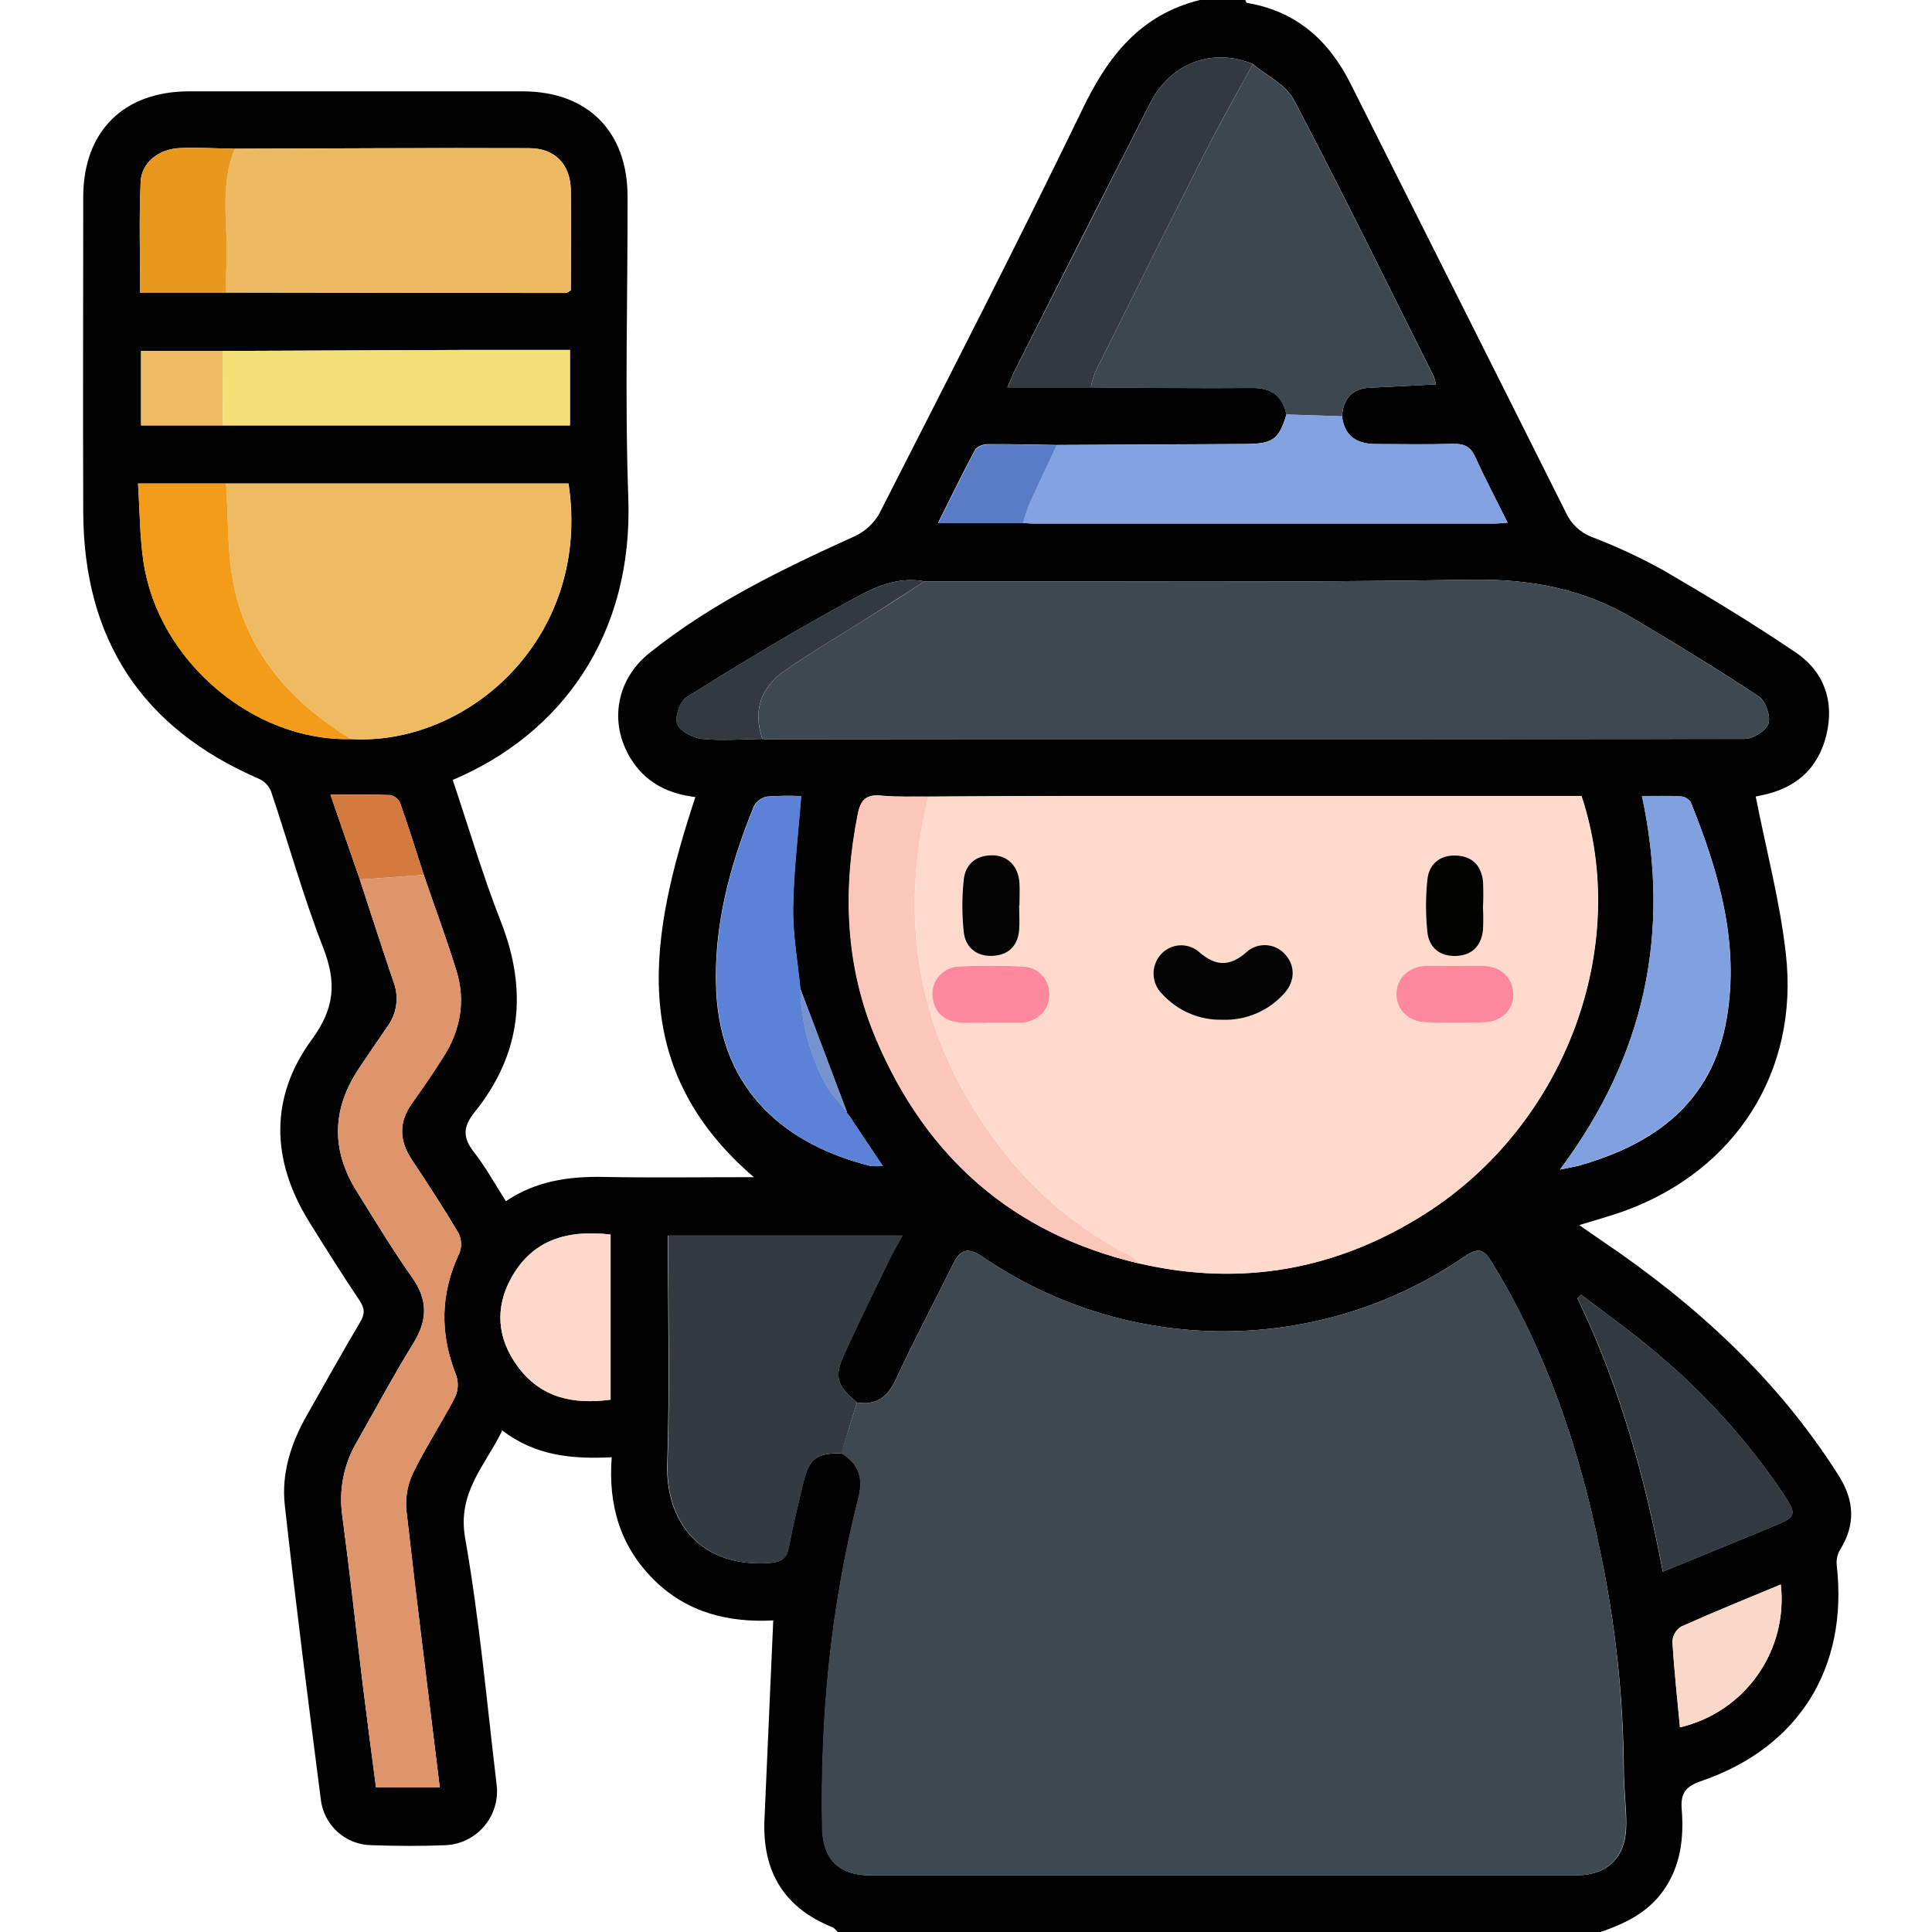 <svg width="81" height="81" viewBox="0 0 81 81" fill="none" xmlns="http://www.w3.org/2000/svg">
<g clip-path="url(#clip0_28_89)">
<path d="M35.121 81C35.053 80.934 34.995 80.842 34.912 80.805C32.873 79.991 31.957 78.469 32.05 76.295C32.171 73.536 32.294 70.777 32.419 67.936C30.595 68.035 28.815 67.635 27.399 66.218C26.009 64.827 25.493 63.112 25.646 61.096C23.998 61.177 22.463 61.046 21.058 59.973C20.343 61.448 19.16 62.566 19.503 64.493C20.103 67.912 20.411 71.384 20.823 74.836C20.859 75.145 20.831 75.458 20.741 75.756C20.651 76.053 20.5 76.329 20.299 76.566C20.098 76.803 19.849 76.996 19.57 77.133C19.291 77.269 18.986 77.347 18.676 77.361C17.649 77.403 16.619 77.396 15.591 77.361C15.057 77.358 14.543 77.159 14.148 76.8C13.752 76.442 13.503 75.95 13.447 75.419C12.92 71.318 12.397 67.214 11.94 63.106C11.791 61.77 12.202 60.5 12.87 59.329C13.612 58.026 14.336 56.714 15.102 55.426C15.309 55.078 15.292 54.851 15.072 54.52C14.341 53.427 13.637 52.315 12.946 51.198C11.364 48.633 11.3 45.999 13.075 43.58C14.039 42.266 14.113 41.18 13.55 39.733C12.71 37.584 12.095 35.347 11.357 33.158C11.257 32.931 11.076 32.749 10.85 32.648C5.945 30.529 3.509 26.795 3.49 21.468C3.474 17.065 3.49 12.663 3.49 8.26C3.49 5.515 5.178 3.83 7.92 3.83C12.587 3.83 17.254 3.83 21.921 3.83C24.626 3.83 26.304 5.504 26.311 8.217C26.32 12.435 26.192 16.657 26.342 20.873C26.548 26.626 23.542 30.77 18.981 32.699C19.647 34.68 20.236 36.697 21 38.644C22.142 41.554 21.851 44.213 19.884 46.646C19.41 47.238 19.396 47.694 19.861 48.29C20.358 48.923 20.75 49.643 21.21 50.361C22.49 49.5 23.868 49.315 25.324 49.344C27.38 49.382 29.437 49.353 31.606 49.353C26.191 44.703 27.27 39.138 29.154 33.417C28.095 33.289 27.186 32.883 26.556 31.976C25.509 30.468 25.765 28.554 27.216 27.388C29.824 25.295 32.807 23.854 35.83 22.484C36.266 22.283 36.627 21.951 36.864 21.535C39.728 15.915 42.612 10.302 45.358 4.629C46.434 2.373 47.8 0.617 50.309 0H52.207C52.231 0.043 52.251 0.117 52.281 0.122C54.347 0.468 55.714 1.691 56.63 3.522C59.636 9.511 62.65 15.491 65.648 21.484C65.861 21.959 66.254 22.329 66.74 22.515C67.77 22.909 68.772 23.375 69.737 23.909C71.62 25.006 73.487 26.135 75.29 27.357C76.483 28.165 76.92 29.413 76.566 30.837C76.211 32.261 75.252 33.068 73.829 33.349L73.609 33.395C74.049 35.634 74.629 37.8 74.874 40.002C75.43 44.916 72.766 49.059 68.135 50.76C67.535 50.979 66.915 51.144 66.211 51.364C66.585 51.622 66.88 51.831 67.179 52.033C71.103 54.686 74.536 57.83 77.089 61.867C77.746 62.905 77.804 63.924 77.145 64.974C77.032 65.168 76.983 65.393 77.005 65.616C77.497 69.921 75.423 73.267 71.324 74.672C70.692 74.889 70.453 75.164 70.506 75.835C70.603 77.059 70.47 78.247 69.715 79.296C69.052 80.212 68.102 80.655 67.083 81.008L35.121 81ZM35.477 46.621H35.505C34.854 44.891 34.201 43.162 33.547 41.433C33.439 40.307 33.231 39.181 33.246 38.057C33.269 36.516 33.46 34.977 33.583 33.376C33.109 33.353 32.633 33.36 32.16 33.395C32.044 33.417 31.935 33.465 31.839 33.535C31.744 33.604 31.666 33.694 31.609 33.797C30.598 36.281 29.904 38.829 30.027 41.549C30.226 45.82 33.042 48.026 36.494 48.882C36.665 48.898 36.836 48.898 37.007 48.882L35.635 46.828L35.477 46.621ZM9.334 14.713H5.914V17.836H23.897V14.672C22.473 14.672 21.082 14.672 19.693 14.672C16.241 14.687 12.788 14.7 9.334 14.713ZM42.889 21.924C43.02 21.932 43.151 21.949 43.283 21.949H62.661C62.807 21.949 62.952 21.932 63.207 21.914C62.718 20.933 62.258 20.057 61.846 19.154C61.65 18.72 61.38 18.598 60.929 18.609C59.85 18.638 58.768 18.622 57.687 18.617C56.896 18.617 56.368 18.301 56.263 17.453C56.32 16.721 56.67 16.287 57.444 16.254C58.352 16.216 59.258 16.162 60.204 16.113C60.183 16 60.151 15.89 60.111 15.782C58.171 11.909 56.263 8.019 54.249 4.186C53.919 3.553 53.114 3.18 52.527 2.686C50.843 1.982 49.078 2.639 48.227 4.311C46.328 8.037 44.44 11.767 42.563 15.499C42.452 15.719 42.362 15.952 42.236 16.239H45.736C47.986 16.251 50.236 16.284 52.486 16.263C53.306 16.255 53.769 16.592 53.935 17.371C53.618 18.429 53.364 18.608 52.194 18.614L44.297 18.655C43.329 18.641 42.362 18.614 41.395 18.622C41.217 18.622 40.951 18.725 40.878 18.861C40.353 19.842 39.867 20.843 39.329 21.919L42.889 21.924ZM9.845 6.236C9.082 6.224 8.318 6.178 7.556 6.206C6.671 6.238 5.936 6.801 5.898 7.611C5.825 9.152 5.877 10.699 5.877 12.265H9.492C14.238 12.274 18.984 12.28 23.73 12.283C23.775 12.283 23.821 12.235 23.933 12.172C23.933 10.791 23.952 9.372 23.933 7.954C23.914 6.893 23.265 6.214 22.193 6.214C18.07 6.198 13.958 6.224 9.845 6.236ZM17.766 36.681C17.45 35.686 17.133 34.684 16.787 33.697C16.753 33.61 16.699 33.531 16.629 33.468C16.559 33.406 16.476 33.36 16.385 33.335C15.583 33.3 14.778 33.318 13.854 33.318L15.085 36.874C15.551 38.298 16.007 39.722 16.491 41.145C16.612 41.453 16.654 41.785 16.612 42.112C16.571 42.439 16.448 42.751 16.255 43.019C15.85 43.604 15.45 44.192 15.055 44.783C13.911 46.49 13.871 48.222 14.966 49.965C15.722 51.169 16.453 52.392 17.274 53.552C17.947 54.501 17.929 55.347 17.33 56.317C16.497 57.66 15.759 59.057 14.972 60.43C14.416 61.364 14.196 62.461 14.349 63.538C14.665 65.911 14.925 68.295 15.214 70.672C15.39 72.096 15.581 73.533 15.763 74.934H18.437C17.962 71.022 17.472 67.183 17.04 63.338C16.987 62.796 17.083 62.249 17.315 61.756C17.845 60.671 18.516 59.655 19.076 58.583C19.21 58.292 19.228 57.962 19.125 57.659C18.431 55.919 18.458 54.229 19.261 52.531C19.313 52.398 19.337 52.255 19.33 52.111C19.323 51.968 19.287 51.828 19.223 51.699C18.606 50.658 17.947 49.643 17.274 48.633C16.724 47.812 16.709 47.032 17.295 46.224C17.744 45.605 18.17 44.971 18.581 44.325C19.302 43.202 19.53 41.979 19.136 40.698C18.72 39.351 18.227 38.021 17.766 36.681ZM9.478 20.271H5.787C5.865 21.44 5.858 22.525 6.02 23.583C6.652 27.728 10.633 31.092 14.721 30.986C19.636 31.275 24.811 26.714 23.837 20.271H9.478ZM31.968 30.979C32.02 30.988 32.073 30.993 32.126 30.995C45.8 30.995 59.474 30.989 73.147 30.978C73.498 30.978 74.045 30.631 74.144 30.331C74.242 30.03 74.028 29.391 73.748 29.204C72.043 28.073 70.29 27.008 68.527 25.958C66.422 24.692 64.169 24.264 61.682 24.306C54.044 24.433 46.403 24.366 38.761 24.374C37.462 24.126 36.38 24.773 35.341 25.343C33.112 26.564 30.935 27.885 28.78 29.233C28.502 29.407 28.282 30.067 28.396 30.362C28.51 30.658 29.057 30.938 29.438 30.978C30.277 31.062 31.125 30.989 31.968 30.979ZM47.788 52.97C52.06 53.957 56.051 53.229 59.733 50.899C65.615 47.175 68.409 39.726 66.308 33.37H65.483C58.608 33.37 51.732 33.37 44.855 33.37C42.881 33.37 40.9 33.386 38.931 33.395C38.273 33.386 37.613 33.419 36.961 33.355C36.346 33.294 36.094 33.503 35.972 34.117C35.328 37.342 35.449 40.516 36.736 43.558C38.834 48.529 42.479 51.74 47.777 52.976L47.788 52.97ZM35.279 60.929C36.023 61.364 36.206 61.981 35.994 62.808C34.835 67.346 34.39 71.965 34.476 76.64C34.499 77.939 35.17 78.624 36.485 78.624C46.344 78.624 56.205 78.624 66.069 78.624C67.401 78.624 68.17 77.869 68.182 76.516C68.19 75.756 68.078 74.993 68.081 74.232C68.059 71.129 67.723 68.035 67.078 64.999C66.218 60.742 64.838 56.676 62.56 52.946C62.243 52.428 62.035 52.25 61.418 52.672C58.448 54.713 54.931 55.809 51.327 55.816C47.724 55.823 44.202 54.741 41.225 52.712C40.592 52.281 40.275 52.354 39.959 52.995C39.168 54.599 38.326 56.179 37.575 57.801C37.225 58.554 36.76 58.935 35.925 58.801C35.048 58.043 34.955 57.722 35.43 56.691C36.023 55.4 36.648 54.123 37.268 52.843C37.426 52.505 37.627 52.179 37.831 51.804H28.002C28.002 55.037 28.081 58.201 27.975 61.358C27.894 63.784 29.353 65.754 32.299 65.523C32.792 65.483 32.984 65.316 33.072 64.847C33.243 63.947 33.462 63.053 33.677 62.158C33.927 61.145 34.229 60.919 35.279 60.929ZM65.412 49.033C65.775 48.958 65.982 48.926 66.18 48.875C69.396 47.97 71.794 46.208 72.394 42.705C72.939 39.527 72.06 36.553 70.892 33.644C70.848 33.573 70.788 33.514 70.717 33.47C70.646 33.426 70.566 33.4 70.483 33.392C69.946 33.362 69.407 33.379 68.844 33.379C70.071 39.133 68.951 44.279 65.404 49.033H65.412ZM66.287 54.281L66.137 54.439C67.877 58.05 68.95 61.875 69.712 65.893C71.338 65.226 72.865 64.604 74.387 63.971C75.325 63.582 75.336 63.496 74.756 62.612C73.254 60.385 71.443 58.382 69.377 56.665C68.386 55.827 67.32 55.074 66.287 54.281ZM25.599 51.759C23.775 51.547 22.296 51.986 21.418 53.612C20.747 54.852 20.851 56.108 21.683 57.258C22.656 58.605 24.028 58.894 25.599 58.682V51.759ZM74.661 66.43C73.224 67.029 71.845 67.586 70.486 68.194C70.379 68.26 70.289 68.352 70.225 68.461C70.16 68.57 70.123 68.692 70.116 68.818C70.188 70.021 70.321 71.22 70.432 72.421C71.749 72.114 72.906 71.334 73.686 70.229C74.466 69.125 74.812 67.773 74.661 66.43V66.43Z" fill="#030202"/>
<path d="M35.928 58.801C36.763 58.935 37.228 58.554 37.578 57.801C38.329 56.179 39.171 54.599 39.962 52.995C40.279 52.354 40.595 52.281 41.228 52.712C44.205 54.741 47.727 55.823 51.33 55.816C54.934 55.809 58.451 54.713 61.421 52.672C62.038 52.25 62.247 52.428 62.563 52.946C64.841 56.676 66.221 60.742 67.081 64.999C67.721 68.036 68.052 71.129 68.069 74.232C68.069 74.993 68.178 75.756 68.17 76.516C68.156 77.869 67.394 78.627 66.055 78.627C56.195 78.627 46.334 78.627 36.471 78.627C35.156 78.627 34.485 77.942 34.461 76.643C34.376 71.968 34.821 67.349 35.98 62.811C36.192 61.984 36.009 61.367 35.265 60.932C35.486 60.22 35.706 59.51 35.928 58.801Z" fill="#3D4851"/>
<path d="M38.918 33.403C40.892 33.394 42.873 33.378 44.843 33.378C51.718 33.378 58.594 33.378 65.471 33.378H66.295C68.396 39.734 65.602 47.182 59.72 50.907C56.045 53.235 52.049 53.963 47.777 52.976C47.674 52.861 47.556 52.759 47.428 52.672C45.456 51.677 43.715 50.279 42.318 48.568C38.658 44.075 37.553 39.019 38.918 33.403ZM51.24 42.754C51.729 42.773 52.215 42.683 52.665 42.492C53.115 42.3 53.517 42.012 53.843 41.647C54.306 41.138 54.306 40.471 53.874 40.008C53.773 39.894 53.651 39.802 53.514 39.736C53.376 39.67 53.227 39.633 53.075 39.626C52.923 39.618 52.771 39.642 52.629 39.694C52.486 39.746 52.355 39.827 52.243 39.931C51.565 40.522 50.967 40.506 50.293 39.931C50.18 39.828 50.049 39.749 49.906 39.698C49.762 39.647 49.61 39.625 49.458 39.633C49.306 39.641 49.158 39.68 49.021 39.747C48.884 39.813 48.762 39.906 48.662 40.021C48.459 40.249 48.352 40.547 48.361 40.852C48.371 41.157 48.497 41.447 48.714 41.663C49.033 42.016 49.424 42.297 49.861 42.485C50.298 42.674 50.771 42.766 51.247 42.754H51.24ZM41.519 42.868H42.715C42.767 42.871 42.82 42.871 42.873 42.868C43.544 42.791 43.999 42.313 44.001 41.69C44.005 41.538 43.979 41.388 43.925 41.247C43.87 41.106 43.789 40.977 43.684 40.867C43.58 40.758 43.455 40.67 43.316 40.61C43.178 40.549 43.029 40.516 42.878 40.513C41.989 40.471 41.093 40.471 40.203 40.513C40.05 40.518 39.9 40.554 39.762 40.618C39.624 40.682 39.499 40.773 39.396 40.886C39.293 40.998 39.214 41.13 39.162 41.273C39.11 41.417 39.087 41.569 39.095 41.721C39.147 42.383 39.54 42.783 40.193 42.856C40.636 42.887 41.081 42.892 41.525 42.873L41.519 42.868ZM61.066 40.5C60.619 40.5 60.168 40.476 59.722 40.5C59.038 40.544 58.56 41.032 58.546 41.655C58.53 42.307 59.021 42.832 59.75 42.857C60.593 42.886 61.438 42.889 62.281 42.857C62.974 42.83 63.455 42.324 63.449 41.715C63.449 41.033 62.974 40.547 62.253 40.502C61.857 40.483 61.46 40.5 61.066 40.5ZM62.174 38.04C62.194 37.671 62.194 37.301 62.174 36.932C62.101 36.268 61.709 35.877 61.036 35.855C60.364 35.833 59.91 36.214 59.842 36.864C59.765 37.597 59.765 38.335 59.842 39.067C59.911 39.717 60.369 40.093 61.043 40.066C61.717 40.04 62.101 39.646 62.172 38.98C62.189 38.668 62.19 38.355 62.174 38.043V38.04ZM42.724 37.956C42.724 37.64 42.74 37.323 42.724 37.007C42.68 36.308 42.231 35.854 41.582 35.85C40.9 35.85 40.457 36.224 40.389 36.869C40.31 37.601 40.31 38.34 40.389 39.071C40.462 39.717 40.918 40.1 41.595 40.066C42.272 40.033 42.656 39.651 42.713 38.977C42.751 38.644 42.729 38.301 42.729 37.959L42.724 37.956Z" fill="#FDDACC"/>
<path d="M38.76 24.374C46.401 24.366 54.042 24.433 61.68 24.306C64.167 24.264 66.426 24.697 68.526 25.958C70.282 27.008 72.035 28.073 73.746 29.204C74.026 29.391 74.245 30.021 74.142 30.331C74.039 30.641 73.496 30.976 73.145 30.978C59.472 31.006 45.799 31.012 32.125 30.995C32.072 30.993 32.019 30.988 31.966 30.979C31.547 29.771 31.924 28.791 32.932 28.098C34.136 27.268 35.4 26.527 36.635 25.743C37.35 25.292 38.057 24.838 38.76 24.374Z" fill="#3D4850"/>
<path d="M9.478 20.271H23.829C24.803 26.721 19.628 31.275 14.713 30.986C12.3 29.503 10.478 27.505 9.837 24.71C9.51 23.278 9.584 21.753 9.478 20.271Z" fill="#EFBB62"/>
<path d="M52.523 2.689C53.11 3.183 53.916 3.561 54.246 4.189C56.26 8.022 58.168 11.913 60.108 15.786C60.148 15.893 60.179 16.003 60.201 16.116C59.252 16.165 58.349 16.219 57.44 16.257C56.667 16.29 56.317 16.724 56.26 17.456L53.931 17.379C53.765 16.588 53.299 16.259 52.482 16.271C50.233 16.292 47.983 16.259 45.733 16.247C45.777 16.02 45.841 15.797 45.926 15.581C47.458 12.503 48.988 9.423 50.543 6.357C51.177 5.11 51.868 3.906 52.523 2.689Z" fill="#3D4750"/>
<path d="M17.766 36.681C18.227 38.021 18.715 39.351 19.138 40.704C19.533 41.986 19.304 43.208 18.582 44.332C18.171 44.976 17.746 45.61 17.296 46.23C16.711 47.038 16.725 47.812 17.276 48.639C17.948 49.647 18.608 50.664 19.225 51.706C19.289 51.834 19.325 51.974 19.332 52.118C19.338 52.261 19.315 52.404 19.263 52.538C18.459 54.235 18.432 55.926 19.127 57.665C19.23 57.968 19.212 58.299 19.078 58.589C18.518 59.662 17.847 60.677 17.317 61.763C17.084 62.255 16.989 62.802 17.042 63.344C17.474 67.189 17.961 71.028 18.439 74.941H15.765C15.583 73.539 15.392 72.111 15.216 70.679C14.927 68.306 14.67 65.917 14.351 63.544C14.196 62.466 14.416 61.368 14.974 60.434C15.765 59.063 16.499 57.667 17.331 56.32C17.931 55.35 17.948 54.503 17.276 53.555C16.455 52.395 15.724 51.172 14.968 49.968C13.873 48.228 13.912 46.488 15.056 44.786C15.452 44.196 15.852 43.608 16.257 43.022C16.45 42.754 16.573 42.443 16.614 42.115C16.655 41.788 16.613 41.456 16.493 41.149C16.009 39.725 15.553 38.301 15.086 36.877L17.766 36.681Z" fill="#DF956B"/>
<path d="M35.928 58.801C35.706 59.51 35.49 60.219 35.279 60.929C34.237 60.919 33.935 61.145 33.689 62.161C33.474 63.053 33.256 63.947 33.085 64.851C32.996 65.325 32.805 65.483 32.311 65.526C29.366 65.757 27.907 63.786 27.988 61.361C28.094 58.197 28.015 55.032 28.015 51.807H37.842C37.638 52.182 37.444 52.508 37.279 52.846C36.659 54.126 36.034 55.403 35.441 56.694C34.963 57.722 35.051 58.043 35.928 58.801Z" fill="#333A41"/>
<path d="M9.845 6.236C13.958 6.224 18.072 6.198 22.185 6.211C23.257 6.211 23.906 6.893 23.925 7.951C23.95 9.375 23.925 10.788 23.925 12.169C23.813 12.232 23.767 12.28 23.723 12.28C18.977 12.28 14.23 12.274 9.484 12.264C9.484 11.947 9.456 11.631 9.484 11.326C9.609 9.631 9.158 7.893 9.845 6.236Z" fill="#EDBA62"/>
<path d="M53.938 17.375L56.267 17.453C56.368 18.295 56.899 18.614 57.69 18.617C58.771 18.617 59.853 18.638 60.932 18.609C61.383 18.598 61.653 18.72 61.849 19.154C62.256 20.057 62.721 20.933 63.21 21.914C62.955 21.932 62.81 21.949 62.664 21.949H43.283C43.151 21.949 43.02 21.932 42.889 21.924C42.963 21.653 43.053 21.386 43.156 21.125C43.528 20.299 43.92 19.481 44.305 18.66L52.202 18.619C53.367 18.613 53.617 18.434 53.938 17.375Z" fill="#83A2E1"/>
<path d="M38.918 33.403C37.546 39.019 38.652 44.075 42.311 48.573C43.71 50.283 45.453 51.679 47.426 52.672C47.555 52.759 47.672 52.861 47.776 52.976C42.473 51.74 38.828 48.529 36.724 43.566C35.436 40.524 35.316 37.35 35.96 34.124C36.081 33.511 36.333 33.302 36.948 33.364C37.606 33.427 38.266 33.394 38.918 33.403Z" fill="#FBC7BA"/>
<path d="M65.404 49.033C68.951 44.279 70.071 39.133 68.836 33.371C69.399 33.371 69.943 33.354 70.475 33.384C70.558 33.392 70.638 33.419 70.709 33.462C70.78 33.506 70.84 33.565 70.885 33.636C72.052 36.545 72.932 39.519 72.386 42.697C71.786 46.199 69.388 47.961 66.172 48.867C65.971 48.926 65.767 48.958 65.404 49.033Z" fill="#81A0DF"/>
<path d="M52.523 2.689C51.862 3.909 51.171 5.113 50.543 6.352C48.988 9.418 47.458 12.498 45.926 15.577C45.841 15.792 45.777 16.015 45.733 16.243H42.24C42.367 15.955 42.457 15.722 42.568 15.502C44.453 11.772 46.341 8.043 48.231 4.314C49.081 2.639 50.846 1.982 52.523 2.689Z" fill="#323940"/>
<path d="M9.334 14.713C12.785 14.698 16.236 14.684 19.688 14.67C21.077 14.67 22.466 14.67 23.892 14.67V17.834H9.337C9.335 16.797 9.334 15.757 9.334 14.713Z" fill="#F3E076"/>
<path d="M35.635 46.828L37.02 48.885C36.849 48.901 36.677 48.901 36.507 48.885C33.055 48.029 30.239 45.819 30.04 41.552C29.913 38.831 30.608 36.282 31.622 33.8C31.678 33.697 31.757 33.607 31.852 33.538C31.947 33.468 32.056 33.421 32.172 33.398C32.646 33.363 33.121 33.356 33.596 33.379C33.473 34.98 33.28 36.52 33.259 38.06C33.243 39.184 33.452 40.31 33.56 41.437C33.584 42.831 33.942 44.2 34.604 45.428C34.838 45.865 35.21 46.228 35.518 46.624H35.488L35.635 46.828Z" fill="#5B82D6"/>
<path d="M66.287 54.281C67.322 55.072 68.388 55.827 69.383 56.667C71.449 58.384 73.26 60.386 74.762 62.614C75.349 63.498 75.332 63.583 74.393 63.973C72.871 64.605 71.345 65.227 69.719 65.895C68.956 61.875 67.89 58.051 66.143 54.441L66.287 54.281Z" fill="#323940"/>
<path d="M9.478 20.271C9.584 21.753 9.51 23.276 9.837 24.71C10.47 27.507 12.3 29.503 14.713 30.986C10.633 31.092 6.645 27.728 6.02 23.583C5.861 22.525 5.861 21.44 5.787 20.271H9.478Z" fill="#F29C19"/>
<path d="M25.599 51.759V58.681C24.028 58.894 22.656 58.605 21.683 57.257C20.851 56.107 20.747 54.851 21.418 53.61C22.296 51.986 23.775 51.547 25.599 51.759Z" fill="#FCD9CB"/>
<path d="M9.845 6.236C9.158 7.893 9.609 9.631 9.486 11.329C9.462 11.645 9.486 11.954 9.486 12.267H5.877C5.877 10.701 5.825 9.154 5.898 7.613C5.936 6.803 6.671 6.24 7.556 6.208C8.318 6.178 9.082 6.224 9.845 6.236Z" fill="#E8981D"/>
<path d="M38.76 24.374C38.051 24.832 37.336 25.292 36.63 25.743C35.395 26.534 34.131 27.268 32.927 28.099C31.919 28.791 31.543 29.771 31.962 30.979C31.119 30.989 30.271 31.062 29.43 30.979C29.049 30.94 28.503 30.663 28.388 30.364C28.273 30.065 28.494 29.415 28.772 29.234C30.927 27.887 33.104 26.566 35.333 25.344C36.387 24.773 37.467 24.126 38.76 24.374Z" fill="#323940"/>
<path d="M74.661 66.43C74.812 67.772 74.466 69.124 73.687 70.228C72.908 71.332 71.751 72.111 70.435 72.419C70.321 71.218 70.188 70.019 70.119 68.817C70.126 68.691 70.164 68.569 70.228 68.46C70.293 68.352 70.382 68.26 70.489 68.194C71.845 67.586 73.224 67.029 74.661 66.43Z" fill="#F9D7C9"/>
<path d="M44.305 18.668C43.92 19.489 43.528 20.307 43.156 21.133C43.053 21.394 42.963 21.661 42.889 21.932H39.337C39.875 20.856 40.361 19.855 40.886 18.874C40.959 18.738 41.225 18.636 41.403 18.635C42.37 18.619 43.337 18.646 44.305 18.668Z" fill="#597CC6"/>
<path d="M9.334 14.713C9.334 15.754 9.334 16.795 9.334 17.836H5.914V14.713H9.334Z" fill="#EEBB62"/>
<path d="M17.766 36.681L15.086 36.874L13.855 33.318C14.778 33.318 15.583 33.3 16.387 33.335C16.477 33.36 16.561 33.406 16.631 33.468C16.7 33.531 16.754 33.61 16.788 33.697C17.132 34.684 17.444 35.686 17.766 36.681Z" fill="#D57A3F"/>
<path d="M35.509 46.621C35.2 46.225 34.828 45.861 34.594 45.425C33.932 44.197 33.574 42.828 33.55 41.433C34.204 43.162 34.857 44.891 35.509 46.621Z" fill="#7693CF"/>
<path d="M35.635 46.828L35.477 46.629L35.635 46.828Z" fill="#7693CF"/>
<path d="M51.247 42.754C50.771 42.765 50.299 42.673 49.862 42.485C49.425 42.297 49.034 42.016 48.715 41.663C48.499 41.447 48.373 41.157 48.363 40.852C48.353 40.547 48.461 40.249 48.663 40.021C48.764 39.906 48.886 39.813 49.023 39.747C49.159 39.68 49.308 39.641 49.46 39.633C49.612 39.625 49.764 39.647 49.907 39.698C50.05 39.749 50.182 39.828 50.294 39.931C50.968 40.513 51.56 40.529 52.245 39.931C52.356 39.827 52.487 39.746 52.63 39.694C52.773 39.642 52.925 39.618 53.077 39.626C53.229 39.633 53.378 39.67 53.515 39.736C53.652 39.802 53.775 39.894 53.876 40.008C54.308 40.471 54.308 41.138 53.844 41.647C53.519 42.011 53.118 42.299 52.669 42.49C52.22 42.682 51.734 42.772 51.247 42.754V42.754Z" fill="#040404"/>
<path d="M41.525 42.873C41.08 42.895 40.633 42.892 40.188 42.864C39.535 42.791 39.143 42.389 39.09 41.729C39.083 41.577 39.105 41.425 39.157 41.281C39.209 41.138 39.288 41.006 39.392 40.893C39.495 40.781 39.619 40.69 39.757 40.626C39.896 40.562 40.045 40.526 40.198 40.521C41.089 40.478 41.984 40.478 42.873 40.521C43.024 40.524 43.173 40.557 43.312 40.617C43.45 40.678 43.575 40.766 43.679 40.875C43.784 40.985 43.866 41.114 43.92 41.255C43.974 41.396 44 41.546 43.996 41.698C43.996 42.321 43.539 42.805 42.868 42.876C42.816 42.879 42.763 42.879 42.71 42.876H41.528L41.525 42.873Z" fill="#FE899E"/>
<path d="M61.066 40.5C61.462 40.5 61.857 40.479 62.253 40.5C62.977 40.546 63.443 41.032 63.449 41.713C63.449 42.322 62.974 42.821 62.281 42.856C61.438 42.889 60.593 42.886 59.75 42.856C59.027 42.83 58.53 42.305 58.546 41.653C58.56 41.03 59.038 40.546 59.722 40.498C60.166 40.479 60.617 40.5 61.066 40.5Z" fill="#FE899E"/>
<path d="M62.174 38.043C62.191 38.359 62.191 38.676 62.174 38.992C62.103 39.658 61.715 40.054 61.044 40.079C60.373 40.105 59.913 39.73 59.843 39.079C59.767 38.347 59.767 37.609 59.843 36.877C59.911 36.227 60.361 35.846 61.038 35.868C61.715 35.89 62.103 36.281 62.175 36.945C62.194 37.311 62.194 37.677 62.174 38.043V38.043Z" fill="#030302"/>
<path d="M42.729 37.959C42.729 38.301 42.751 38.644 42.729 38.984C42.672 39.658 42.28 40.043 41.611 40.074C40.941 40.106 40.478 39.725 40.405 39.079C40.326 38.347 40.326 37.609 40.405 36.877C40.473 36.232 40.916 35.855 41.598 35.858C42.247 35.858 42.696 36.316 42.74 37.015C42.759 37.331 42.74 37.648 42.74 37.964L42.729 37.959Z" fill="#040404"/>
</g>
<defs>
<clipPath id="clip0_28_89">
<rect width="81" height="81" fill="white"/>
</clipPath>
</defs>
</svg>
